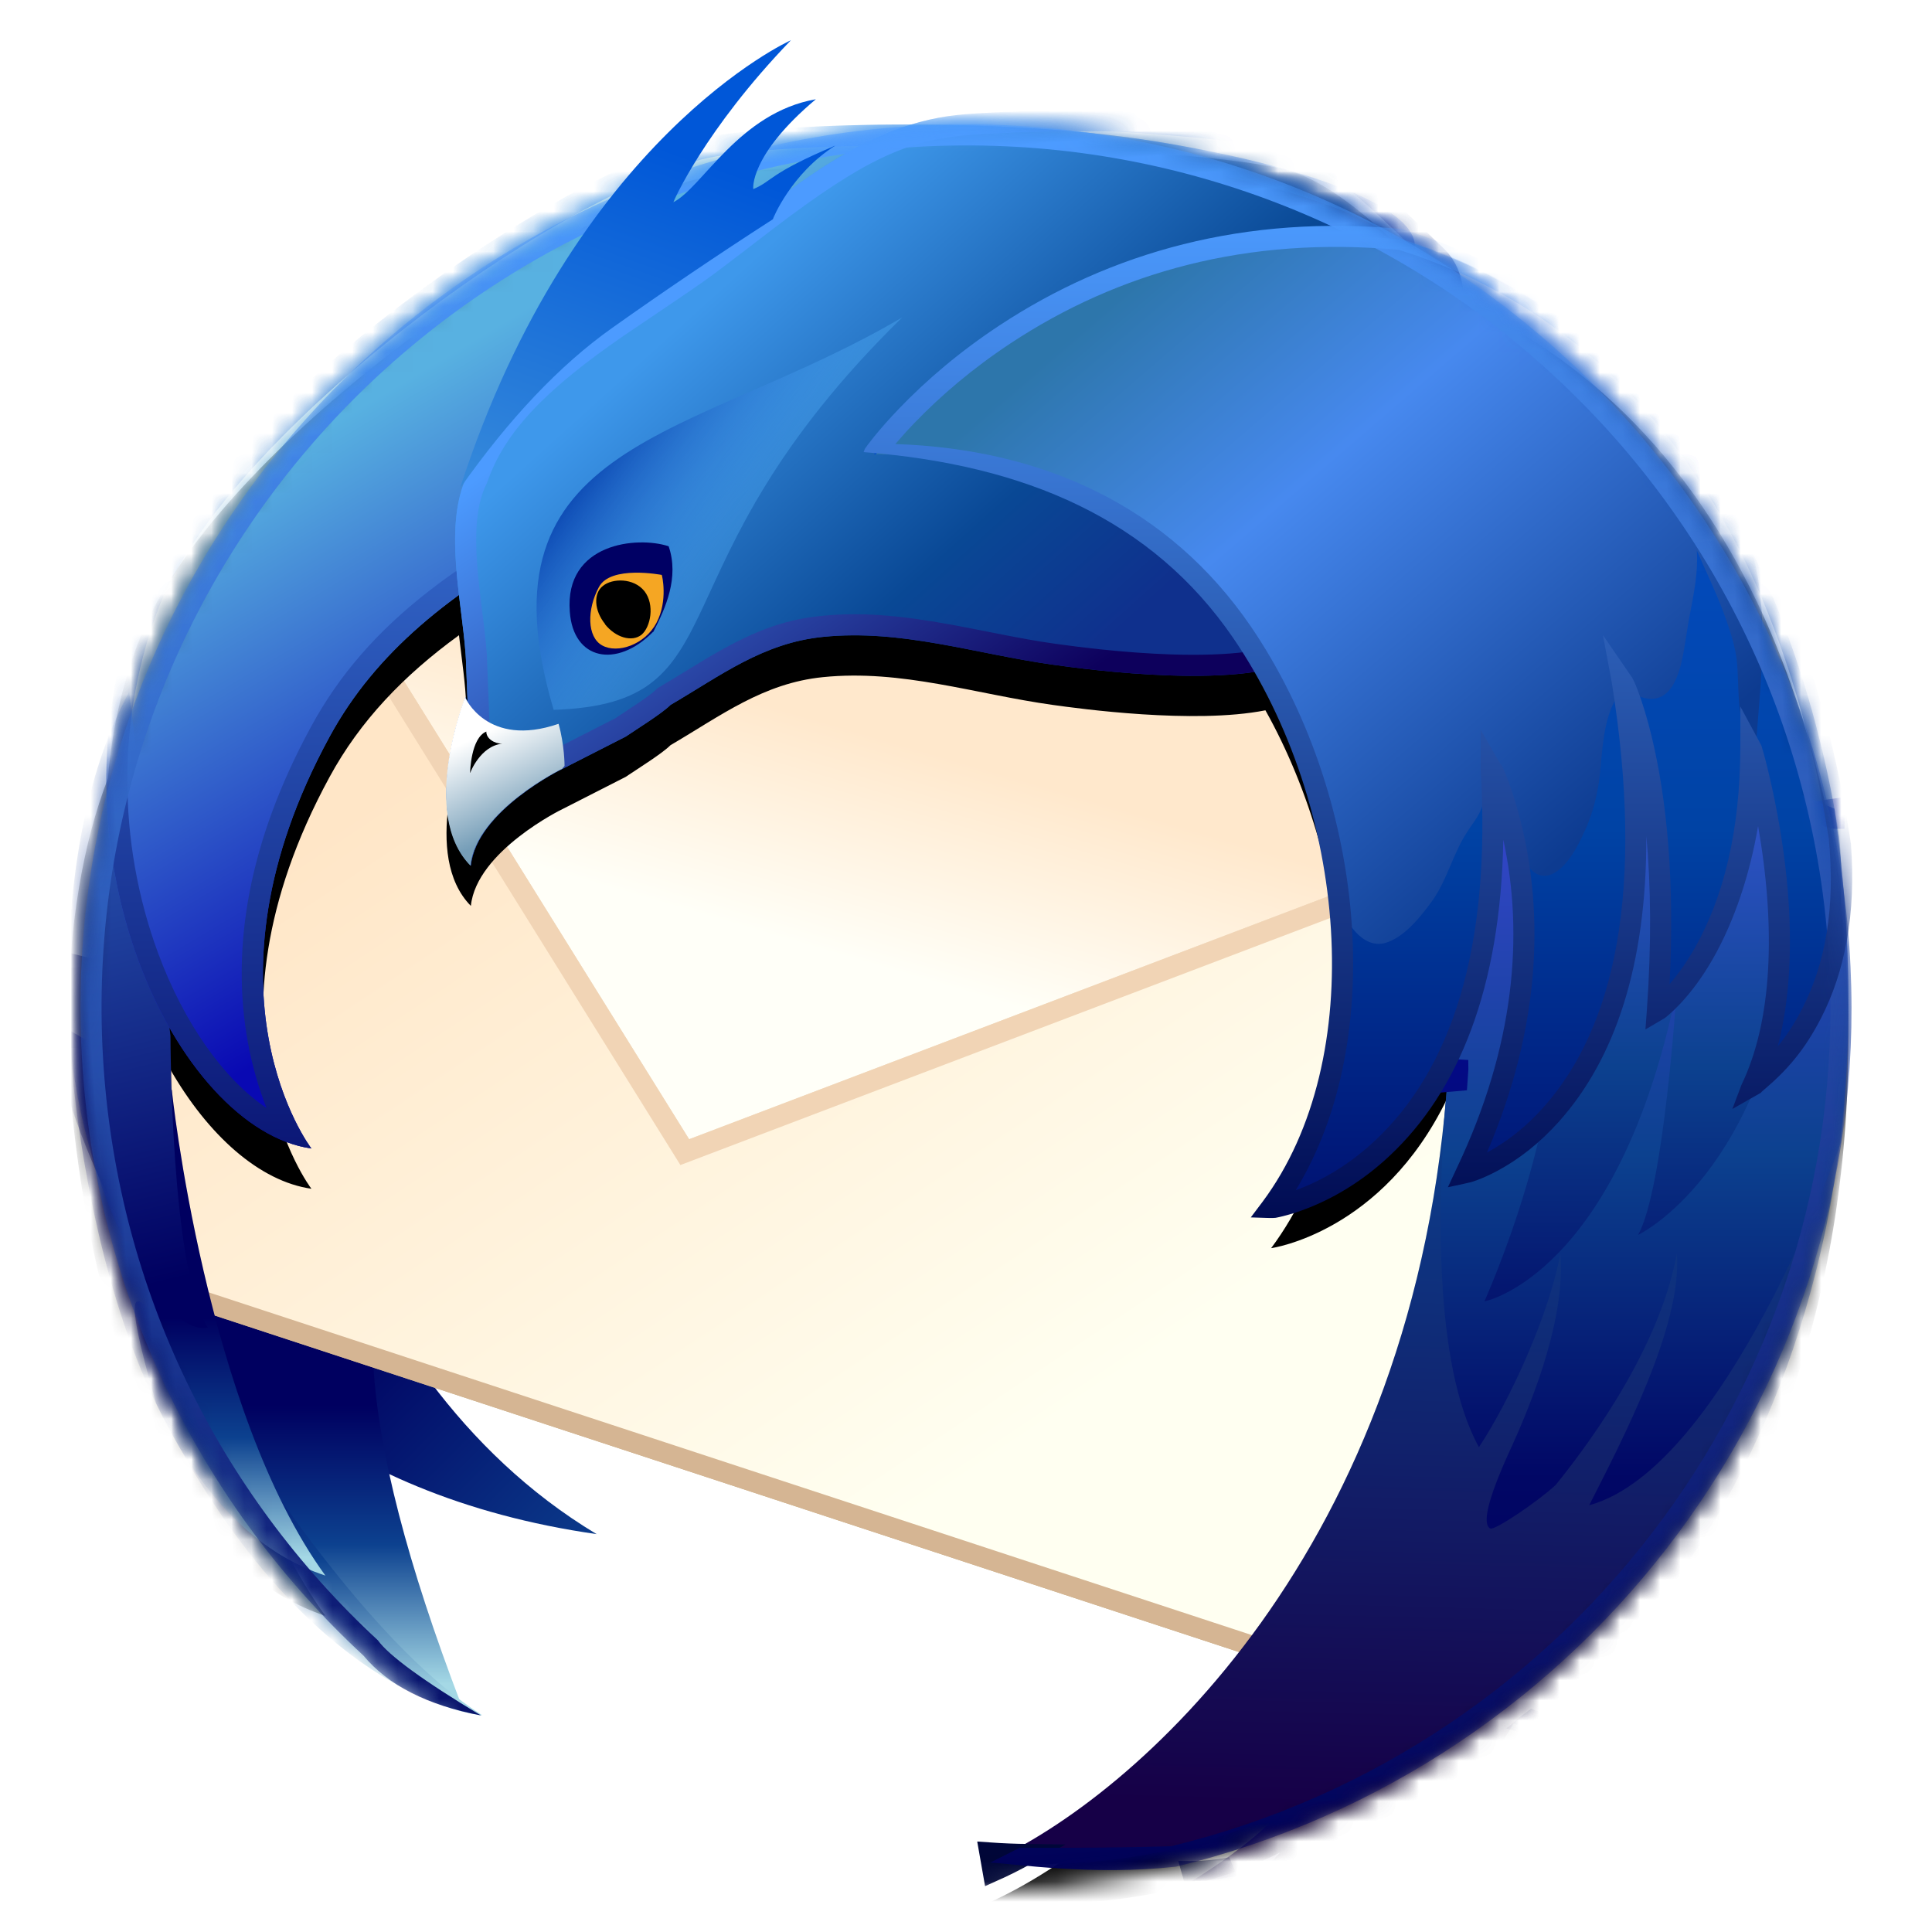 <svg xmlns="http://www.w3.org/2000/svg" xmlns:xlink="http://www.w3.org/1999/xlink" width="96" height="96" viewBox="0 0 96 96">
  <defs>
    <filter id="thunderbird-a" width="127.3%" height="126.1%" x="-13.6%" y="-13%" filterUnits="objectBoundingBox">
      <feOffset dy="2" in="SourceAlpha" result="shadowOffsetOuter1"/>
      <feGaussianBlur in="shadowOffsetOuter1" result="shadowBlurOuter1" stdDeviation="2"/>
      <feComposite in="shadowBlurOuter1" in2="SourceAlpha" operator="out" result="shadowBlurOuter1"/>
      <feColorMatrix in="shadowBlurOuter1" result="shadowMatrixOuter1" values="0 0 0 0 0   0 0 0 0 0   0 0 0 0 0  0 0 0 0.2 0"/>
      <feMerge>
        <feMergeNode in="shadowMatrixOuter1"/>
        <feMergeNode in="SourceGraphic"/>
      </feMerge>
    </filter>
    <ellipse id="thunderbird-b" cx="44" cy="48.091" rx="44" ry="43.909"/>
    <linearGradient id="thunderbird-c" x1="124.518%" x2="58.66%" y1="130.676%" y2="61.842%">
      <stop offset="0%" stop-color="#A4D8E5"/>
      <stop offset="34.403%" stop-color="#0C418F"/>
      <stop offset="100%" stop-color="#000060"/>
    </linearGradient>
    <linearGradient id="thunderbird-e" x1="50.011%" x2="50.011%" y1="96.755%" y2="52.831%">
      <stop offset="0%" stop-color="#A4D8E5"/>
      <stop offset="50%" stop-color="#0C418F"/>
      <stop offset="100%" stop-color="#000060"/>
    </linearGradient>
    <linearGradient id="thunderbird-f" x1="18.078%" x2="66.348%" y1="20.47%" y2="78.698%">
      <stop offset="0%" stop-color="#FFE6C7"/>
      <stop offset="100%" stop-color="#FFFFF1"/>
    </linearGradient>
    <linearGradient id="thunderbird-g" x1="46.955%" x2="30.691%" y1="32.606%" y2="61.762%">
      <stop offset="0%" stop-color="#FFE8CC"/>
      <stop offset="100%" stop-color="#FFFFF8"/>
    </linearGradient>
    <path id="thunderbird-i" d="M83,35.097 C82.999,35.559 82.988,36.006 82.969,36.439 L83.395,36.618 C83.17,35.664 82.998,35.097 83,35.097 Z M76.599,31.793 C76.716,32.518 76.816,33.221 76.901,33.904 L77.406,34.115 C76.981,32.537 76.596,31.793 76.599,31.793 Z M67.985,51.559 L67.972,51.374 L67.974,51.424 L67.985,51.559 Z M67.971,51.361 L67.962,51.109 L67.962,51.109 L67.958,51.15 L67.957,51.169 L67.953,51.103 L67.908,50.586 C64.68,57.271 59.157,58.021 59.162,58.021 C64.557,50.764 63.274,39.149 58.878,31.295 C55.32,31.998 49.604,31.207 48.325,31.029 C44.449,30.488 40.803,29.249 36.89,29.647 C33.925,29.945 31.823,31.559 29.315,33.029 C28.929,33.42 27.79,34.135 27.233,34.507 L27.097,34.599 L23.954,36.201 C23.94,36.201 19.673,38.293 19.397,41.014 C16.929,38.514 18.974,33.074 19.121,32.668 L19.129,32.643 C19.119,32.643 19.141,32.694 19.19,32.782 L19.232,32.854 L19.161,31.029 C19.138,30.048 18.954,28.836 18.806,27.564 C16.064,29.558 13.895,31.813 12.376,34.609 C5.496,47.245 11.467,55.069 11.475,55.069 C8.913,54.705 6.342,52.437 4.423,49.072 L4.471,49.468 L4.471,49.613 C4.473,49.959 4.482,50.899 4.523,52.149 L4.539,52.159 C4.527,52.159 6.216,68.11 12.169,76.29 C0.588,72.498 -0.564,49.636 -0.586,49.18 L-0.586,49.173 L-0.576,49.179 C-0.633,48.384 -0.657,47.581 -0.642,46.774 C-0.564,41.968 0.105,37.936 1.364,34.677 C1.552,32.325 2.073,29.928 3.004,27.577 C6.675,18.575 22.219,7.564 30.208,5.018 C31.745,4.528 36.211,4.178 41.272,4.189 C42.014,3.96 42.781,3.796 43.577,3.713 C45.626,3.498 50.451,3.406 52.145,3.527 C54.599,3.713 57.19,3.872 59.622,4.364 C62.448,4.947 65.569,8.303 67.729,10.336 C67.884,10.485 68.019,10.645 68.136,10.816 C74.77,13.597 80.434,19.074 84.001,27.456 C85.39,30.75 86.463,34.372 87.153,38.182 L87.153,38.183 L87.155,38.193 C87.238,38.655 87.316,39.12 87.389,39.587 C87.376,39.591 87.376,39.591 87.376,39.595 L87.376,39.595 L87.389,39.595 C87.431,40.016 87.46,40.424 87.477,40.819 C90.613,70.844 72.599,83.774 72.232,84.037 L72.226,84.041 L71.205,83.628 C69.233,87.657 59.233,91.476 55.21,91.476 C58.406,89.514 59.619,88.044 59.607,88.044 C59.595,88.044 54.089,91.166 45.126,90.548 C52.186,87.411 66.182,75.34 67.913,51.826 L67.957,51.174 L67.971,51.361 Z"/>
    <filter id="thunderbird-h" width="112.9%" height="136%" x="-6.2%" y="-4.8%" filterUnits="objectBoundingBox">
      <feOffset dy="2" in="SourceAlpha" result="shadowOffsetOuter1"/>
      <feGaussianBlur in="shadowOffsetOuter1" result="shadowBlurOuter1" stdDeviation="1.5"/>
      <feComposite in="shadowBlurOuter1" in2="SourceAlpha" operator="out" result="shadowBlurOuter1"/>
      <feColorMatrix in="shadowBlurOuter1" values="0 0 0 0 0.038   0 0 0 0 0.383   0 0 0 0 0.829  0 0 0 0.2 0"/>
    </filter>
    <linearGradient id="thunderbird-j" x1="50.011%" x2="50.011%" y1="96.755%" y2="52.831%">
      <stop offset="0%" stop-color="#A4D8E5"/>
      <stop offset="50%" stop-color="#0C418F"/>
      <stop offset="100%" stop-color="#000060"/>
    </linearGradient>
    <linearGradient id="thunderbird-k" x1="49.961%" x2="49.961%" y1="96.763%" y2="52.781%">
      <stop offset="0%" stop-color="#A4D8E5"/>
      <stop offset="50%" stop-color="#0C418F"/>
      <stop offset="100%" stop-color="#000060"/>
    </linearGradient>
    <linearGradient id="thunderbird-l" x1="52.433%" x2="47.567%" y1="92.162%" y2="0%">
      <stop offset="0%" stop-color="#000060"/>
      <stop offset="100%" stop-color="#3268C3"/>
    </linearGradient>
    <linearGradient id="thunderbird-m" x1="38.538%" x2="9.875%" y1="69.022%" y2="37.607%">
      <stop offset="0%" stop-color="#0909B3"/>
      <stop offset="100%" stop-color="#58B1E1"/>
    </linearGradient>
    <linearGradient id="thunderbird-n" x1="50%" x2="50%" y1="0%" y2="100%">
      <stop offset="0%" stop-color="#4C9BFF"/>
      <stop offset="100%" stop-color="#0B1776"/>
    </linearGradient>
    <linearGradient id="thunderbird-o" x1="22.186%" x2="67.429%" y1="31.532%" y2="67.493%">
      <stop offset="0%" stop-color="#3E98EB"/>
      <stop offset="67%" stop-color="#094895"/>
      <stop offset="100%" stop-color="#0F308D"/>
    </linearGradient>
    <linearGradient id="thunderbird-p" x1="27.866%" x2="69.428%" y1="25.556%" y2="68.44%">
      <stop offset="0%" stop-color="#4C9BFF"/>
      <stop offset="100%" stop-color="#0D005C"/>
    </linearGradient>
    <linearGradient id="thunderbird-q" x1="14.024%" x2="50%" y1="50%" y2="73.769%">
      <stop offset="0%" stop-color="#0037A7"/>
      <stop offset="100%" stop-color="#57B7FF" stop-opacity=".329"/>
    </linearGradient>
    <linearGradient id="thunderbird-r" x1="57.044%" x2="34.335%" y1="80.81%" y2="25.594%">
      <stop offset="0%" stop-color="#769EB8"/>
      <stop offset="100%" stop-color="#FFF"/>
    </linearGradient>
    <linearGradient id="thunderbird-s" x1="66.714%" x2="64.442%" y1="-20.242%" y2="93.962%">
      <stop offset="0%" stop-color="#A4CAE5"/>
      <stop offset="50%" stop-color="#0C418F"/>
      <stop offset="100%" stop-color="#160047"/>
    </linearGradient>
    <linearGradient id="thunderbird-t" x1="50%" x2="50%" y1="0%" y2="113.856%">
      <stop offset="0%" stop-color="#4848E6"/>
      <stop offset="50%" stop-color="#0C418F"/>
      <stop offset="82.58%" stop-color="#010765"/>
      <stop offset="100%" stop-color="#000060"/>
    </linearGradient>
    <linearGradient id="thunderbird-u" x1="50%" x2="50%" y1="0%" y2="100%">
      <stop offset="0%" stop-color="#050CAC"/>
      <stop offset="100%" stop-color="#000634"/>
    </linearGradient>
    <linearGradient id="thunderbird-v" x1="50%" x2="50%" y1="24.881%" y2="113.856%">
      <stop offset="0%" stop-color="#3C5ADB"/>
      <stop offset="50%" stop-color="#0C418F"/>
      <stop offset="100%" stop-color="#000060"/>
    </linearGradient>
    <linearGradient id="thunderbird-w" x1="49.963%" x2="50%" y1="10.46%" y2="113.856%">
      <stop offset="0%" stop-color="#0550CE"/>
      <stop offset="50%" stop-color="#0043A5"/>
      <stop offset="100%" stop-color="#000060"/>
    </linearGradient>
    <linearGradient id="thunderbird-x" x1="6.194%" x2="69.562%" y1="33.436%" y2="95.115%">
      <stop offset="0%" stop-color="#2D76AB"/>
      <stop offset="36.587%" stop-color="#4789EF"/>
      <stop offset="100%" stop-color="#0D3B90"/>
    </linearGradient>
    <linearGradient id="thunderbird-y" x1="50%" x2="50%" y1="1.09%" y2="100%">
      <stop offset="0%" stop-color="#4C9BFF"/>
      <stop offset="100%" stop-color="#000158"/>
    </linearGradient>
    <linearGradient id="thunderbird-z" x1="50%" x2="50%" y1="0%" y2="100%">
      <stop offset="0%" stop-color="#4C9BFF"/>
      <stop offset="100%" stop-color="#000B52"/>
    </linearGradient>
    <linearGradient id="thunderbird-A" x1="14.907%" x2="38.779%" y1="100%" y2="19.345%">
      <stop offset="0%" stop-color="#3488DA"/>
      <stop offset="100%" stop-color="#0057D8"/>
    </linearGradient>
  </defs>
  <g fill="none" fill-rule="evenodd" filter="url(#thunderbird-a)" transform="translate(4)">
    <mask id="thunderbird-d" fill="#fff">
      <use xlink:href="#thunderbird-b"/>
    </mask>
    <path fill="url(#thunderbird-c)" fill-rule="nonzero" d="M25.647,74.23 C12.017,66.049 9.611,47.941 9.639,47.941 L-2.095,44.955 C-2.095,44.955 -1.136,70.399 25.647,74.23 Z" mask="url(#thunderbird-d)"/>
    <path fill="url(#thunderbird-e)" fill-rule="nonzero" d="M7.335,66.725 C2.936,51.285 4.142,59.183 14.551,65.828 C14.796,70.109 16.244,75.714 18.897,82.644 C16.578,82.282 9.923,75.036 7.335,66.725 Z" mask="url(#thunderbird-d)"/>
    <polygon fill="#C3AD7B" fill-rule="nonzero" points="14.014 22.094 3.534 35.648 3.534 62.338 60.259 80.974 72.498 59.966 68.909 28.49 29.627 10.175 14.302 21.726" mask="url(#thunderbird-d)"/>
    <polygon fill="url(#thunderbird-f)" fill-rule="nonzero" points="30.243 54.606 12.261 25.71 4.412 35.861 3.708 61.535 59.885 79.98 71.652 59.784 69.365 39.734" mask="url(#thunderbird-d)"/>
    <path stroke="#D5B593" d="M4.034,35.819 L4.034,61.976 L60.03,80.373 L71.983,59.858 L68.444,28.825 L29.688,10.755 L14.656,22.086 L14.408,22.402 L14.41,22.399 L4.034,35.819 Z" mask="url(#thunderbird-d)"/>
    <polygon fill="url(#thunderbird-g)" fill-rule="nonzero" points="69.365 39.734 68.589 32.939 13.042 24.7 12.749 25.078 12.261 25.71 30.243 54.606" mask="url(#thunderbird-d)"/>
    <polygon fill="url(#thunderbird-g)" fill-rule="nonzero" points="69.365 39.734 68.589 32.939 13.042 24.7 12.749 25.078 12.261 25.71 30.243 54.606" mask="url(#thunderbird-d)"/>
    <path fill="#F1D4B5" fill-rule="nonzero" d="M69.365,39.734 L68.589,32.939 L13.042,24.7 L12.749,25.078 L12.261,25.71 L30.243,54.606 L69.365,39.734 Z M69.539,32.023 L70.498,40.422 L29.809,55.89 L10.988,25.646 L11.431,25.072 L11.921,24.437 L12.591,23.576 L69.539,32.023 Z" mask="url(#thunderbird-d)"/>
    <g fill-rule="nonzero" mask="url(#thunderbird-d)">
      <use fill="#000" filter="url(#thunderbird-h)" xlink:href="#thunderbird-i"/>
      <use fill="#000" fill-opacity=".1" xlink:href="#thunderbird-i"/>
    </g>
    <path fill="url(#thunderbird-j)" fill-rule="nonzero" d="M19.947,83.23 C19.947,83.23 11.193,82.628 3.745,67.704 C-0.654,52.264 9.55,76.585 19.959,83.23 L19.947,83.23 L19.947,83.23 Z" mask="url(#thunderbird-d)"/>
    <path fill="url(#thunderbird-k)" fill-rule="nonzero" d="M-0.586,49.173 C-0.586,49.173 0.471,72.46 12.169,76.29 C6.216,68.11 4.527,52.159 4.539,52.159 L-0.586,49.173 L-0.586,49.173 Z" mask="url(#thunderbird-d)"/>
    <path fill="url(#thunderbird-l)" fill-rule="nonzero" d="M6.314,63.966 C3.855,64.483 -0.806,55.785 -0.642,46.774 C-0.544,40.768 0.475,35.969 2.419,32.379 L4.471,49.468 C4.471,49.468 4.471,61.17 6.326,63.966 L6.314,63.966 L6.314,63.966 Z" mask="url(#thunderbird-d)"/>
    <path fill="url(#thunderbird-m)" fill-rule="nonzero" d="M30.208,5.018 C22.219,7.564 6.675,18.575 3.004,27.577 C-1.979,40.162 4.778,54.116 11.475,55.069 C11.467,55.069 5.496,47.245 12.376,34.609 C16.952,26.186 27.421,22.676 41.694,16.393 C76.85,13.29 68.226,7.413 53.358,5.018 C45.218,3.707 32.974,4.137 30.208,5.018 Z" mask="url(#thunderbird-d)"/>
    <path fill="url(#thunderbird-n)" fill-rule="nonzero" d="M8.311,49.762 C7.477,45.11 8.332,39.847 11.455,34.111 C14.236,28.992 18.914,25.5 27.382,21.526 C30.14,20.231 41.701,15.247 41.271,15.436 L41.601,15.351 C49.956,14.614 56.132,13.693 60.172,12.632 C63.505,11.757 65.154,10.823 65.253,10.259 C65.438,9.21 60.436,7.217 53.191,6.05 C46.01,4.894 33.569,5.045 30.527,6.014 C21.53,8.881 7.157,20.168 3.978,27.961 C1.761,33.561 1.837,39.866 3.843,45.325 C5.149,48.879 7.147,51.648 9.241,53.054 C8.85,52.057 8.517,50.909 8.311,49.762 Z M30.208,5.018 C32.974,4.137 45.218,3.707 53.358,5.018 C68.226,7.413 76.85,13.29 41.694,16.393 C27.421,22.676 16.952,26.186 12.376,34.609 C5.496,47.245 11.467,55.069 11.475,55.069 C4.778,54.116 -1.979,40.162 3.004,27.577 C6.675,18.575 22.219,7.564 30.208,5.018 Z" mask="url(#thunderbird-d)"/>
    <path fill="url(#thunderbird-o)" fill-rule="nonzero" d="M59.622,4.364 C57.19,3.872 54.599,3.713 52.145,3.527 C50.451,3.406 45.626,3.498 43.577,3.713 C38.405,4.255 34.471,8.185 30.31,11.165 C26.499,13.881 20.888,16.841 19.232,21.591 C17.918,24.228 19.099,28.439 19.161,31.029 L19.232,32.854 C19.153,32.723 19.117,32.643 19.129,32.643 C19.141,32.643 16.832,38.416 19.397,41.014 C19.673,38.293 23.94,36.201 23.954,36.201 L27.097,34.599 C27.577,34.268 28.894,33.456 29.315,33.029 C31.823,31.559 33.925,29.945 36.89,29.647 C40.803,29.249 44.449,30.488 48.325,31.029 C49.888,31.247 58.078,32.38 60.859,30.584 C62.164,29.735 60.103,25.403 60.859,24.124 C61.759,22.558 61.87,21.184 61.854,19.394 C63.945,18.89 66.286,18.021 67.654,16.22 C68.77,14.647 69.33,11.869 67.729,10.336 C65.569,8.303 62.448,4.947 59.622,4.364 Z" mask="url(#thunderbird-d)"/>
    <path fill="url(#thunderbird-p)" fill-rule="nonzero" d="M23.586,35.215 L26.563,33.697 C26.792,33.544 27.43,33.126 27.599,33.012 C27.691,32.95 27.691,32.95 27.782,32.888 C28.183,32.614 28.464,32.402 28.569,32.295 L28.666,32.197 L28.785,32.128 C29.007,31.997 29.238,31.859 29.505,31.696 C29.624,31.624 29.705,31.575 29.904,31.453 C30.103,31.33 30.103,31.33 30.303,31.208 C30.63,31.008 30.868,30.863 31.105,30.723 C33.254,29.446 34.842,28.802 36.784,28.607 C38.75,28.407 40.653,28.563 43.223,29.031 C43.74,29.125 44.102,29.196 45.099,29.393 C46.735,29.717 47.525,29.862 48.47,29.993 C49.23,30.099 49.85,30.178 50.662,30.264 C51.859,30.39 53.039,30.479 54.17,30.517 C57.089,30.614 59.298,30.347 60.287,29.708 C60.298,29.701 60.281,28.971 59.985,27.447 C59.533,25.131 59.47,24.417 59.95,23.603 C60.64,22.404 60.824,21.388 60.806,19.404 L60.799,18.573 L61.608,18.378 C64.059,17.787 65.809,16.918 66.799,15.616 C67.847,14.139 68,12.044 67.01,11.096 C66.806,10.905 65.182,9.337 64.664,8.855 C63.289,7.579 62.168,6.685 61.12,6.085 C60.496,5.727 59.924,5.494 59.409,5.387 C58.264,5.156 57.017,4.986 55.51,4.844 C54.719,4.769 54.202,4.728 52.613,4.61 C52.339,4.59 52.339,4.59 52.071,4.57 C50.395,4.45 45.627,4.549 43.687,4.752 C40.568,5.08 38.273,6.389 33.666,9.944 C33.266,10.253 33.07,10.404 32.864,10.562 C32.083,11.162 31.5,11.599 30.919,12.015 C30.179,12.543 27.39,14.408 26.979,14.691 C23.19,17.307 21.107,19.395 20.221,21.934 L20.17,22.056 C19.699,23.001 19.574,24.323 19.719,26.171 C19.763,26.728 19.822,27.261 19.929,28.124 C20.147,29.879 20.192,30.298 20.208,30.989 L20.436,36.887 L19.468,35.278 C19.317,36.028 19.232,36.761 19.234,37.446 C19.235,37.878 19.272,38.275 19.343,38.636 C20.535,36.975 22.498,35.522 23.586,35.215 Z M19.052,32.86 C19.101,32.72 19.131,32.643 19.129,32.643 C19.117,32.643 19.153,32.723 19.232,32.854 L19.161,31.029 C19.099,28.439 17.918,24.228 19.232,21.591 C20.888,16.841 26.499,13.881 30.31,11.165 C34.471,8.185 38.405,4.255 43.577,3.713 C45.626,3.498 50.451,3.406 52.145,3.527 C54.599,3.713 57.19,3.872 59.622,4.364 C62.448,4.947 65.569,8.303 67.729,10.336 C69.33,11.869 68.77,14.647 67.654,16.22 C66.286,18.021 63.945,18.89 61.854,19.394 C61.87,21.184 61.759,22.558 60.859,24.124 C60.103,25.403 62.164,29.735 60.859,30.584 C58.078,32.38 49.888,31.247 48.325,31.029 C44.449,30.488 40.803,29.249 36.89,29.647 C33.925,29.945 31.823,31.559 29.315,33.029 C28.894,33.456 27.577,34.268 27.097,34.599 L23.954,36.201 C23.94,36.201 19.673,38.293 19.397,41.014 C17.471,39.063 18.293,35.323 18.817,33.58 L19.052,32.86 Z" mask="url(#thunderbird-d)"/>
    <path fill="url(#thunderbird-q)" fill-rule="nonzero" d="M23.499,33.272 C33.103,32.958 28.01,26.328 40.829,13.773 C30.385,19.913 19.508,19.774 23.511,33.272 L23.499,33.272 L23.499,33.272 Z" mask="url(#thunderbird-d)"/>
    <path fill="#000064" fill-rule="nonzero" d="M28.447,29.4 C26.642,31.229 24.482,30.802 24.313,28.392 C24.049,24.985 27.655,24.626 29.225,25.144 C29.752,26.687 29.084,28.196 28.461,29.4" mask="url(#thunderbird-d)"/>
    <path fill="#F5A623" fill-rule="nonzero" d="M28.622,28.945 C28.038,30.045 26.68,30.488 25.929,30.074 C25.159,29.659 25.163,28.275 25.759,27.173 C26.334,26.073 28.87,26.567 28.882,26.567 C28.894,26.567 29.204,27.847 28.62,28.945 L28.622,28.945 Z" mask="url(#thunderbird-d)"/>
    <path fill="#000" fill-rule="nonzero" d="M26.055,29.01 C26.585,29.68 27.395,29.918 27.873,29.543 C28.332,29.161 28.544,28.045 28.022,27.375 C27.486,26.702 26.416,26.734 25.961,27.112 C25.473,27.487 25.524,28.341 26.068,29.01 L26.055,29.01 L26.055,29.01 Z" mask="url(#thunderbird-d)"/>
    <path fill="url(#thunderbird-r)" fill-rule="nonzero" d="M24.053,36.058 C24.053,36.058 24.053,35.013 23.755,33.966 C20.199,35.189 19.099,32.643 19.111,32.643 C19.123,32.643 16.81,38.416 19.377,41.014 C19.653,38.293 23.92,36.201 23.932,36.201" mask="url(#thunderbird-d)"/>
    <path fill="#000" fill-rule="nonzero" d="M19.359,36.393 C19.359,36.393 19.389,34.666 20.165,34.352 C20.157,34.691 20.553,34.954 20.954,34.954 C19.873,35.062 19.359,36.393 19.373,36.393 L19.361,36.393 L19.359,36.393 Z" mask="url(#thunderbird-d)"/>
    <path fill="url(#thunderbird-s)" d="M87.141,38.183 L69.131,30.657 L67.584,48.108 C67.781,49.234 67.914,50.453 68,51.742 C67.978,51.526 67.966,51.321 67.962,51.109 C66.466,75.095 52.257,87.379 45.126,90.548 C54.089,91.166 59.595,88.044 59.607,88.044 C59.619,88.044 58.406,89.514 55.21,91.476 C59.233,91.476 69.233,87.657 71.205,83.628 L72.226,84.041 C72.222,84.041 91.711,70.412 87.153,38.183 L87.141,38.183 L87.141,38.183 Z" mask="url(#thunderbird-d)"/>
    <path fill="url(#thunderbird-t)" fill-rule="nonzero" d="M69.131,30.657 L67.584,48.108 C67.749,49.053 67.868,50.066 67.954,51.128 C67.97,51.321 67.982,51.526 68.008,51.742 C67.986,51.536 67.97,51.333 67.966,51.132 C67.904,52.002 67.831,52.858 67.757,53.7 C67.526,57.459 67.163,65.685 69.487,69.911 C71.066,67.518 72.983,63.283 73.534,60.291 C73.781,63.329 72.347,67.231 70.941,70.258 C69.932,72.505 69.636,73.736 70.054,73.951 C70.288,74.049 72.429,72.598 73.305,71.783 C75.28,69.338 78.488,64.816 79.321,60.291 C79.61,63.861 76.555,69.663 74.966,72.795 C81.739,70.94 87.38,55.029 87.475,54.766 C88.006,49.897 88.018,44.385 87.153,38.183 L69.131,30.657 Z" mask="url(#thunderbird-d)"/>
    <path stroke="url(#thunderbird-u)" d="M72.154,83.472 C72.135,83.486 72.117,83.5 72.1,83.513 C72.053,83.549 72.025,83.57 71.977,83.605 C71.958,83.618 71.958,83.618 71.946,83.627 L71.938,83.633 L71.934,83.636 C71.932,83.637 71.932,83.637 71.928,83.64 L71.924,83.643 L71.889,83.672 L74.798,84.541 L72.154,83.472 Z M57.173,90.783 C56.459,90.908 55.796,90.976 55.21,90.976 L55.471,91.902 C56.089,91.523 56.656,91.149 57.173,90.783 Z M47.075,90.127 C46.448,90.119 45.81,90.094 45.161,90.049 L45.329,91.005 C45.9,90.751 46.483,90.458 47.075,90.127 Z M68.423,51.715 C68.436,51.532 68.448,51.349 68.46,51.165 C68.459,51.157 68.458,51.148 68.458,51.14 L67.962,51.109 L67.462,51.119 C67.467,51.347 67.48,51.567 67.503,51.793 L68.423,51.715 Z M68.088,48.087 C68.084,48.065 68.08,48.043 68.077,48.022 L68.082,48.152 L68.088,48.087 Z M69.569,31.382 L69.629,30.701 L68.938,31.118 L69.569,31.382 Z M86.698,38.54 L86.948,38.644 L87.141,38.683 L87.153,38.683 L87.153,38.183 L86.658,38.253 C86.672,38.349 86.685,38.444 86.698,38.54 Z M72.52,84.446 C72.52,84.446 72.52,84.446 72.52,84.446 C72.52,84.446 72.52,84.446 72.52,84.446 Z" mask="url(#thunderbird-d)"/>
    <path fill="url(#thunderbird-v)" fill-rule="nonzero" d="M73.049,46.351 C74.181,52.961 69.748,62.666 69.76,62.666 C69.772,62.666 76.384,61.367 79.309,47.252 C79.309,47.252 78.685,57.054 77.396,59.362 C77.388,59.362 83.78,56.369 85.132,44.184 C86.485,31.999 77.699,24.564 74.916,26.01 C73.061,26.973 72.438,33.753 73.049,46.351 L73.049,46.351 Z" mask="url(#thunderbird-d)"/>
    <path fill="url(#thunderbird-w)" fill-rule="nonzero" d="M87.376,39.595 C87.376,39.591 87.376,39.591 87.389,39.587 C86.721,35.262 85.56,31.153 84.001,27.456 C79.988,18.029 73.325,12.276 65.611,9.901 C48.075,8.249 39.414,20.569 39.426,20.569 C46.034,20.569 53.112,22.692 57.718,29.418 C63.014,37.186 65.005,50.161 59.162,58.021 C59.154,58.021 71.319,56.369 70.094,36.128 C70.086,36.128 74.417,44.597 68.861,56.264 C68.853,56.264 80.091,53.476 76.599,31.793 C76.591,31.793 79.168,36.749 78.355,48.211 C78.347,48.211 82.988,44.982 83,35.097 C82.992,35.097 86.188,45.525 83.004,52.135 C82.996,52.135 83.05,51.953 83.293,51.77 C84.287,50.928 88.187,47.59 87.389,39.595 L87.376,39.595 L87.376,39.595 Z" mask="url(#thunderbird-d)"/>
    <path fill="url(#thunderbird-x)" fill-rule="nonzero" d="M58.464,30.635 C60.695,34.341 62.049,38.604 62.527,42.895 C62.849,43.771 63.686,45.175 64.84,44.853 C65.79,44.581 66.651,43.485 67.212,42.697 C67.922,41.668 68.202,40.417 68.883,39.371 C69.199,38.856 69.646,38.401 69.708,37.764 C69.72,37.542 69.642,36.221 70.098,36.261 C70.086,36.217 70.086,36.175 70.094,36.128 C70.086,36.128 70.116,36.191 70.177,36.299 C70.491,36.571 70.611,37.208 70.742,37.587 C70.921,38.187 71.08,38.793 71.241,39.4 C71.494,40.441 72.206,42.317 73.54,41.156 C74.145,40.614 74.521,39.792 74.851,39.053 C75.151,38.334 75.332,37.617 75.453,36.839 C75.65,35.369 75.589,33.362 76.682,32.202 C76.654,32.065 76.631,31.928 76.623,31.793 C76.615,31.793 76.698,31.952 76.843,32.275 C77.329,32.601 78.009,32.911 78.595,32.589 C79.128,32.289 79.363,31.606 79.52,31.044 C79.733,30.186 79.811,29.285 79.993,28.409 C80.184,27.406 80.385,26.376 80.314,25.353 C80.753,26.364 81.232,27.347 81.626,28.389 C81.936,29.253 82.253,30.123 82.324,31.048 C82.378,31.834 82.36,32.623 82.469,33.407 C82.539,34.031 82.682,34.799 83.239,35.196 C83.478,31.846 83.993,28.22 82.921,24.96 C81.169,21.558 78.896,18.409 76.072,15.833 C73.085,13.128 69.543,11.083 65.711,9.901 C48.174,8.249 39.515,20.575 39.527,20.575 C43.089,20.575 46.697,21.193 49.964,22.714 C53.482,24.414 56.394,27.198 58.476,30.635 L58.464,30.635 L58.464,30.635 Z" mask="url(#thunderbird-d)"/>
    <path fill="url(#thunderbird-y)" d="M12.634,77.389 C5.224,69.497 1.029,59.12 1.027,48.085 C1.024,24.412 20.251,5.224 43.973,5.228 C67.695,5.231 86.928,24.425 86.931,48.098 C86.934,69.075 71.734,86.873 51.239,90.348 C48.526,90.238 46.471,90.094 43.721,89.902 L42.22,90.533 C43.434,90.674 47.191,91.543 51.415,91.379 C72.177,87.858 87.982,69.821 87.979,48.098 C87.975,23.847 68.273,4.186 43.973,4.182 C19.672,4.179 -0.024,23.835 -0.021,48.085 C-0.019,59.694 4.497,70.251 11.87,78.103 C12.983,79.654 14.854,80.777 17.483,81.473 C14.749,79.554 13.133,78.193 12.634,77.389 Z" mask="url(#thunderbird-d)" transform="rotate(-4 43.979 47.79)"/>
    <path fill="url(#thunderbird-z)" fill-rule="nonzero" d="M83.299,38.716 L83.359,39.046 C83.339,38.936 83.32,38.826 83.299,38.716 Z M82.08,53.105 L82.532,51.908 C83.295,50.323 83.722,48.411 83.851,46.24 C83.987,43.945 83.788,41.494 83.359,39.046 C82.946,41.455 82.19,43.74 81.133,45.605 C80.603,46.54 80.033,47.303 79.459,47.908 C79.256,48.122 79.066,48.302 78.893,48.449 C78.832,48.501 78.777,48.546 78.728,48.584 C78.727,48.581 78.404,48.771 77.761,49.153 L77.833,48.174 C78.063,44.92 78.036,42.049 77.806,39.544 C77.823,46.008 76.221,50.649 73.457,53.738 C72.495,54.813 71.46,55.61 70.422,56.169 C70.056,56.366 69.714,56.52 69.404,56.636 C69.294,56.677 69.196,56.71 69.109,56.737 C69.042,56.756 68.654,56.842 67.945,56.994 L68.388,56.04 C71.264,49.999 71.73,44.455 70.699,39.725 C70.565,47.104 68.478,52.225 65.03,55.45 C63.774,56.624 62.427,57.453 61.078,57.996 C60.603,58.187 60.161,58.329 59.761,58.429 C59.62,58.465 59.493,58.492 59.383,58.513 C59.29,58.529 58.879,58.522 58.151,58.492 L58.741,57.709 C64.024,50.604 62.989,38.078 57.285,29.713 C53.243,23.81 46.958,21.092 38.913,20.465 C38.964,20.322 38.964,20.322 38.973,20.306 C39.056,20.185 39.056,20.185 39.105,20.119 C39.192,20.003 39.298,19.867 39.421,19.714 C39.766,19.288 40.183,18.814 40.668,18.308 C42.048,16.871 43.709,15.459 45.649,14.179 C51.189,10.525 57.863,8.646 65.66,9.38 C73.988,11.933 80.569,18.055 84.484,27.253 C86.021,30.898 87.159,34.901 87.837,39.072 L87.906,39.506 L87.973,39.943 C88.233,43.425 87.674,46.286 86.479,48.604 C85.65,50.213 84.774,51.201 83.609,52.187 C83.553,52.23 83.517,52.269 83.498,52.299 L82.08,53.105 Z M59.583,58.332 C59.908,57.616 60.175,57.219 60.385,57.142 C60.135,57.552 59.867,57.95 59.583,58.332 Z M70.639,36.058 C70.698,36.188 70.761,36.336 70.829,36.507 C71.024,36.994 71.218,37.56 71.398,38.201 C72.779,43.11 72.61,48.924 69.886,55.27 C70.859,54.746 71.797,54.024 72.676,53.041 C76.222,49.078 77.758,42.283 76.082,31.876 L75.649,29.559 L77.113,31.691 C77.229,31.917 77.305,32.103 77.387,32.322 C77.62,32.943 77.851,33.693 78.066,34.579 C78.847,37.801 79.215,41.888 78.96,46.901 C79.389,46.405 79.816,45.805 80.221,45.09 C81.623,42.616 82.471,39.323 82.476,35.096 L82.476,33.105 L83.52,35.04 C83.614,35.347 83.668,35.547 83.727,35.774 C83.896,36.433 84.065,37.165 84.222,37.96 C84.779,40.779 85.055,43.63 84.896,46.302 C84.818,47.621 84.634,48.857 84.335,49.996 C84.768,49.472 85.162,48.874 85.547,48.126 C86.695,45.898 87.213,43.107 86.867,39.647 C86.191,35.336 85.059,31.311 83.519,27.661 C79.731,18.761 73.406,12.865 65.508,10.416 C57.984,9.719 51.563,11.531 46.227,15.051 C44.355,16.286 42.753,17.648 41.425,19.031 C41.074,19.396 40.763,19.743 40.49,20.064 C47.876,20.314 54.087,23.19 58.151,29.124 C63.783,37.384 65.038,49.515 60.385,57.142 C60.483,57.106 60.584,57.068 60.686,57.027 C61.92,56.53 63.157,55.768 64.313,54.687 C68.059,51.184 70.12,45.226 69.571,36.16 L69.571,34.257 L70.615,36.07 C70.585,35.945 70.585,35.945 70.579,35.931 C70.607,35.988 70.607,35.988 70.639,36.058 Z" mask="url(#thunderbird-d)"/>
    <path fill="url(#thunderbird-A)" fill-rule="nonzero" d="M18.857,22.265 C24.484,4.859 35.288,0 35.3,0 C30.988,4.469 29.447,8.049 29.459,8.049 C30.914,7.304 32.721,3.601 36.539,2.931 C33.227,5.717 33.42,7.396 33.432,7.396 C34.42,6.978 34.16,6.646 37.511,5.231 C35.3,6.625 34.391,8.895 34.403,8.895 C31.656,10.666 28.989,12.469 26.403,14.305 C23.816,16.142 21.301,18.795 18.857,22.265 Z"/>
  </g>
</svg>
